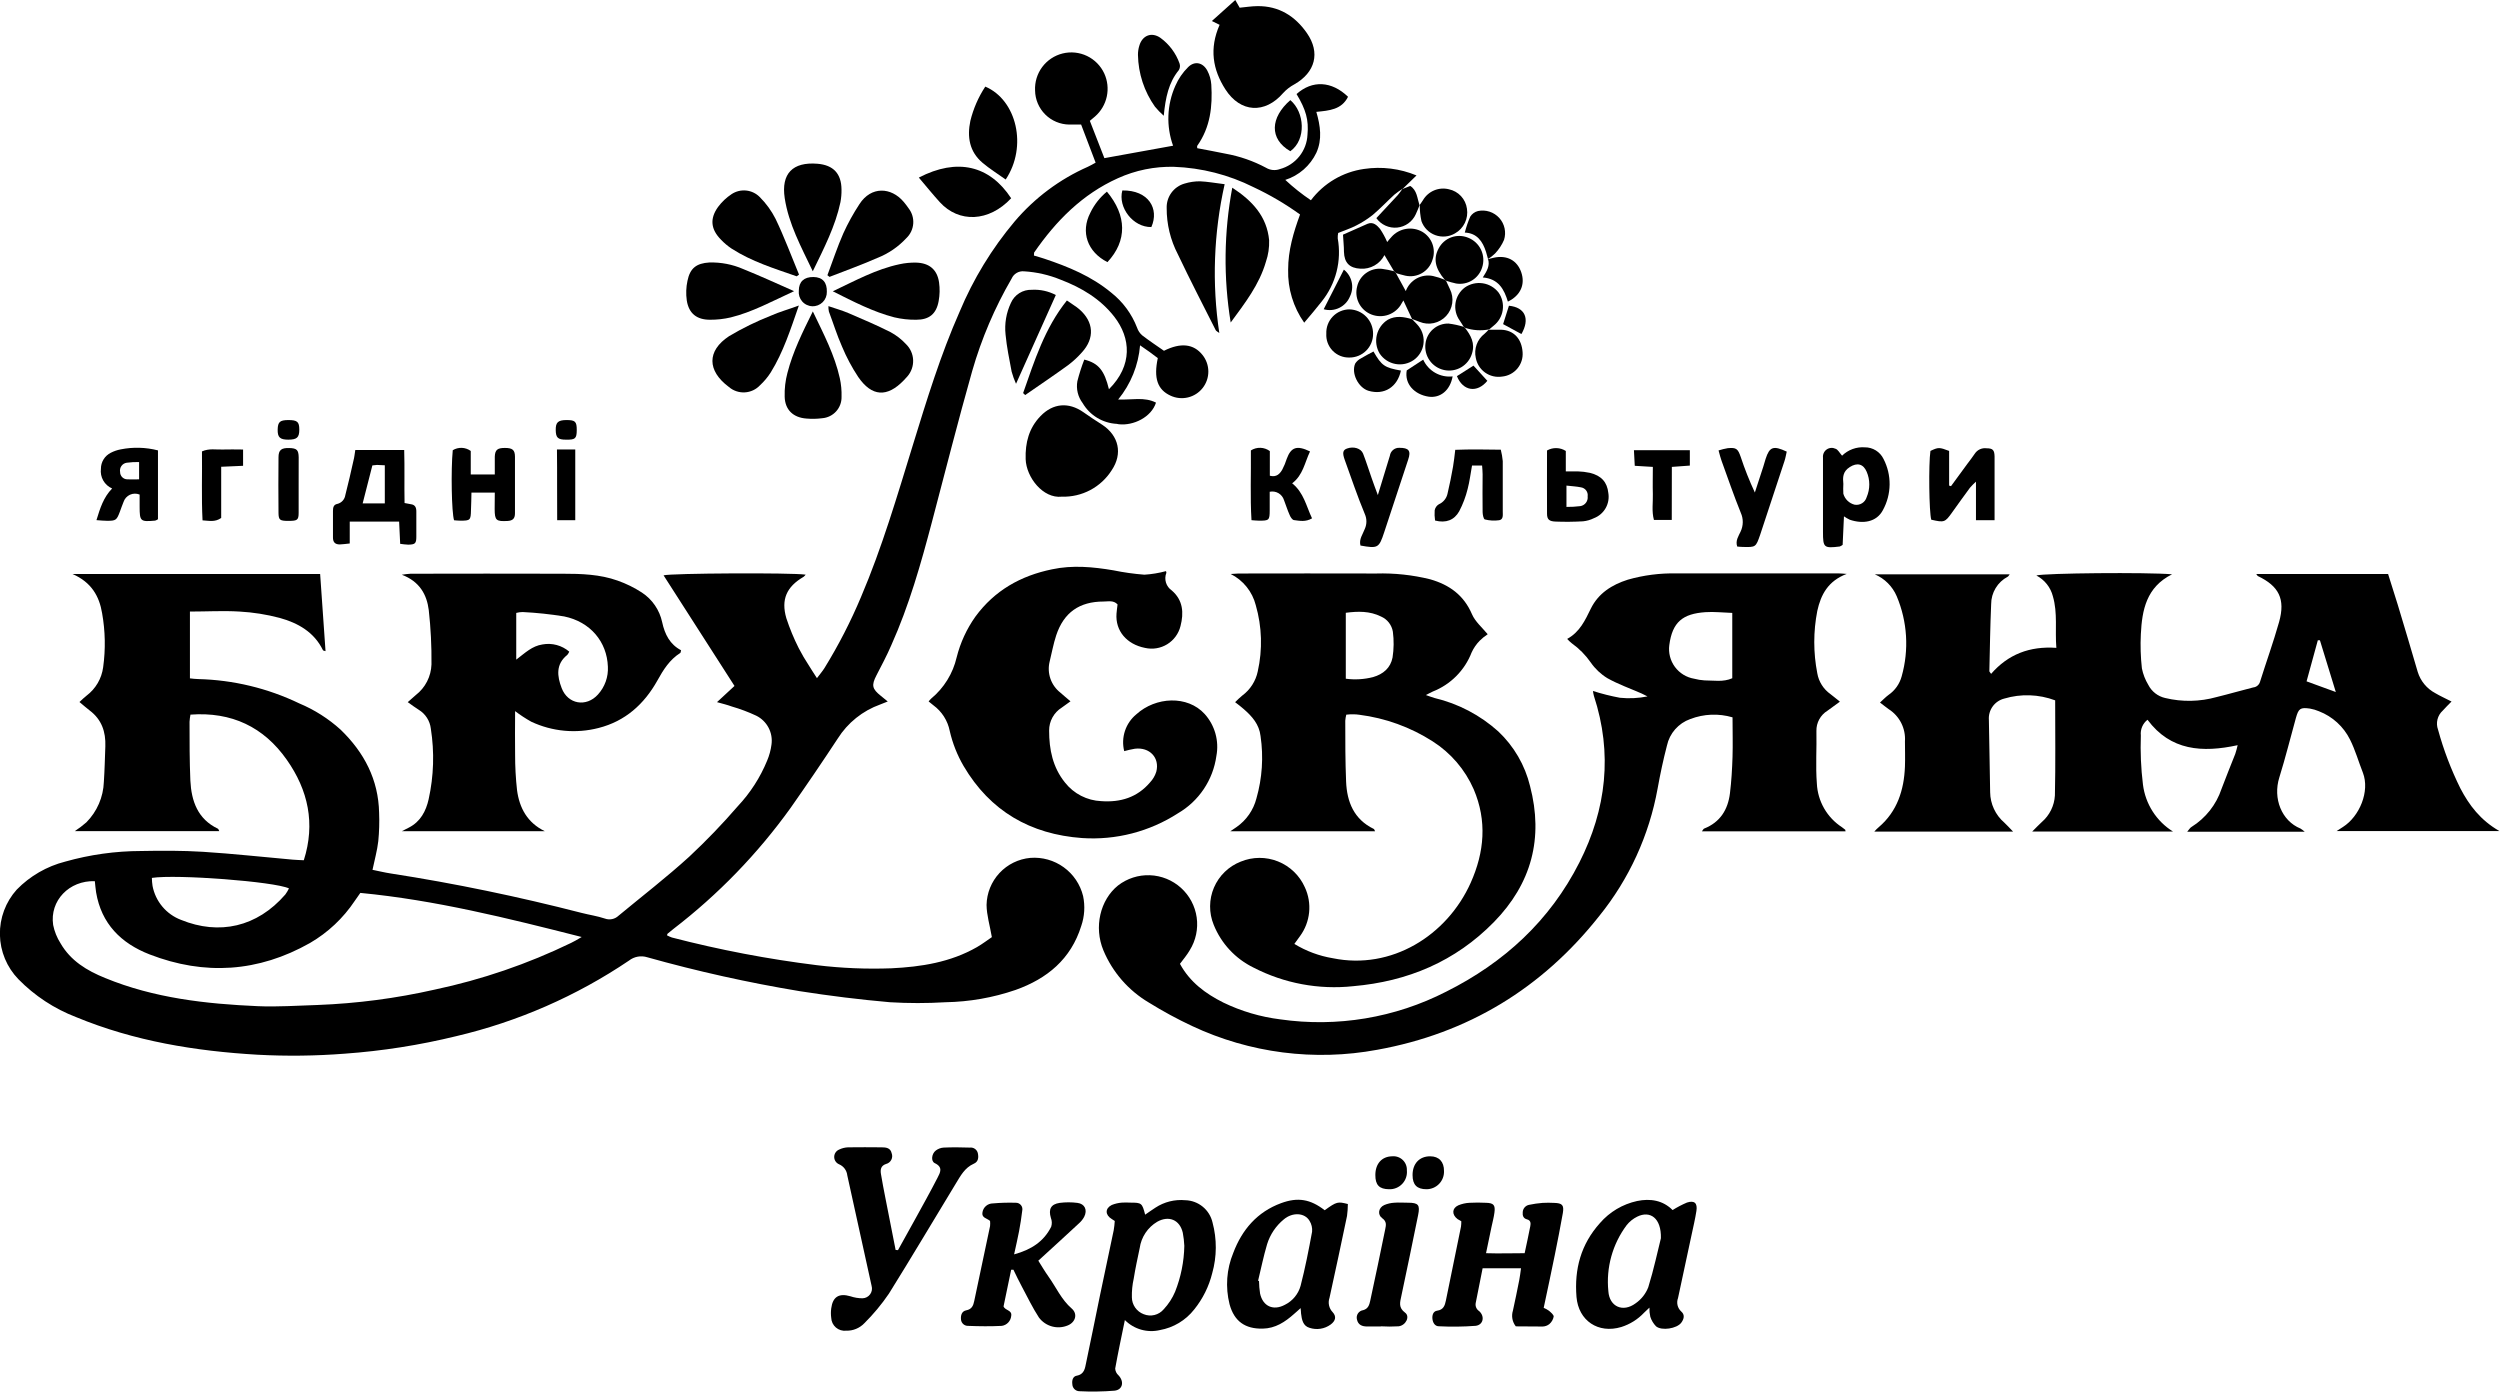 <svg width="571" height="318" viewBox="0 0 571 318" fill="none" xmlns="http://www.w3.org/2000/svg" class="current">
<g clip-path="url(#clip0_5_522)">
<path d="M320.37 43.11C319.707 43.516 319.072 43.967 318.47 44.46C316.82 45.97 315.29 47.61 313.58 49.05C312.399 49.997 311.122 50.819 309.77 51.5C308.51 52.16 307.13 52.6 305.64 53.21C305.553 53.621 305.519 54.041 305.54 54.46C305.994 56.982 305.902 59.573 305.271 62.057C304.639 64.541 303.483 66.861 301.88 68.86C300.66 70.43 299.36 71.94 297.88 73.7C295.387 70.162 294.1 65.916 294.21 61.59C294.21 57.18 295.42 53.11 296.93 48.99C293.591 46.585 290.036 44.496 286.31 42.75C280.65 39.914 274.446 38.328 268.12 38.1C263.711 37.997 259.336 38.889 255.32 40.71C247.21 44.36 241.21 50.42 236.21 57.66C236.14 57.76 236.21 57.95 236.15 58.37C236.9 58.59 237.73 58.82 238.53 59.09C244.01 60.92 249.29 63.09 253.82 66.85C256.465 68.94 258.499 71.704 259.71 74.85C259.933 75.513 260.326 76.106 260.85 76.57C262.49 77.84 264.22 78.98 265.85 80.12C269.69 78.19 272.64 78.54 274.65 81.07C275.507 82.139 275.978 83.466 275.986 84.836C275.993 86.207 275.536 87.539 274.69 88.617C273.844 89.695 272.658 90.455 271.326 90.773C269.993 91.091 268.592 90.949 267.35 90.37C264.35 88.99 263.47 86.37 264.44 81.79C263.86 81.36 263.24 80.88 262.61 80.42C261.98 79.96 261.31 79.52 260.39 78.87C260.02 83.409 258.276 87.727 255.39 91.25C258.51 91.37 261.39 90.6 264.03 91.96C262.96 95.31 258.85 97.27 255.55 96.9C255.4 96.9 255.24 96.82 255.08 96.81C253.489 96.728 251.943 96.253 250.581 95.425C249.22 94.598 248.085 93.445 247.28 92.07C246.744 91.365 246.36 90.557 246.152 89.697C245.944 88.836 245.916 87.942 246.07 87.07C246.497 85.393 247.024 83.743 247.65 82.13C250.91 82.95 252.24 84.61 253.28 88.9C258.75 83.45 258.28 77.21 254.52 72.36C251.33 68.26 247.02 65.7 242.25 63.88C239.587 62.788 236.763 62.143 233.89 61.97C233.301 61.911 232.708 62.041 232.197 62.341C231.686 62.641 231.285 63.096 231.05 63.64C227.192 70.276 224.169 77.363 222.05 84.74C218.81 96.17 215.89 107.74 212.86 119.2C210.33 128.78 207.64 138.3 203.57 147.37C202.57 149.7 201.35 151.98 200.18 154.25C199.01 156.52 199.18 157.33 201.18 158.93C201.66 159.31 202.12 159.7 202.76 160.22C202.06 160.5 201.56 160.72 201.05 160.9C197.028 162.338 193.605 165.085 191.33 168.7C187.823 174.033 184.23 179.32 180.55 184.56C173.033 195.02 164.024 204.322 153.81 212.17L152.51 213.23C152.45 213.23 152.44 213.37 152.33 213.62C152.694 213.823 153.076 213.993 153.47 214.13C164.357 216.956 175.417 219.067 186.58 220.45C192.219 221.133 197.903 221.37 203.58 221.16C210.39 220.83 217.09 219.79 223.14 216.32C224.44 215.57 225.63 214.65 226.54 214.04C226.07 211.32 225.36 209.04 225.33 206.69C225.38 203.981 226.429 201.386 228.274 199.403C230.119 197.419 232.632 196.186 235.33 195.94C238.047 195.727 240.75 196.487 242.958 198.085C245.166 199.682 246.733 202.013 247.38 204.66C247.858 206.93 247.713 209.286 246.96 211.48C244.6 219.07 239.17 223.53 231.96 226.1C226.807 227.869 221.408 228.817 215.96 228.91C211.73 229.165 207.489 229.165 203.26 228.91C196.37 228.31 189.48 227.45 182.63 226.38C170.901 224.436 159.287 221.852 147.84 218.64C147.134 218.416 146.384 218.368 145.656 218.501C144.927 218.633 144.242 218.942 143.66 219.4C131.665 227.497 118.297 233.345 104.21 236.66C95.844 238.706 87.32 240.044 78.73 240.66C72.119 241.175 65.481 241.255 58.86 240.9C44.61 240.08 30.63 237.79 17.36 232.3C12.408 230.396 7.923 227.45 4.21 223.66C1.562 220.93 0.05 217.297 -0.02 213.495C-0.091 209.693 1.285 206.006 3.83 203.18C6.862 200.073 10.693 197.862 14.9 196.79C20.532 195.198 26.357 194.384 32.21 194.37C36.92 194.28 41.65 194.26 46.35 194.55C53.19 194.98 60 195.74 66.82 196.34C67.61 196.41 68.4 196.43 69.39 196.48C72.06 188.1 70.39 180.48 65.5 173.53C60.25 166.05 52.91 162.53 43.5 163.22C43.394 163.761 43.324 164.309 43.29 164.86C43.29 169.33 43.29 173.86 43.48 178.29C43.71 182.96 45.15 187.09 49.79 189.29C49.89 189.35 49.93 189.55 50.08 189.83H17.08C18.005 189.225 18.887 188.557 19.72 187.83C22.171 185.361 23.599 182.057 23.72 178.58C23.9 175.88 23.96 173.16 24.06 170.46C24.18 167.15 23.22 164.33 20.48 162.27C19.73 161.7 19.03 161.07 18.15 160.34C18.76 159.78 19.25 159.28 19.79 158.87C20.815 158.095 21.677 157.124 22.324 156.013C22.971 154.902 23.391 153.674 23.56 152.4C24.13 148.296 24.049 144.128 23.32 140.05C22.68 136.19 20.9 133 16.56 131.1H73.12C73.52 136.93 73.93 142.77 74.35 148.72C74.12 148.64 73.83 148.63 73.76 148.5C71.76 144.37 68.05 142.28 63.88 141.13C60.877 140.336 57.801 139.85 54.7 139.68C50.99 139.45 47.24 139.68 43.38 139.68V154.94C44.04 155 44.65 155.1 45.26 155.1C53.267 155.292 61.142 157.187 68.36 160.66C71.824 162.11 75.016 164.139 77.8 166.66C83.19 171.87 86.44 178.08 86.59 185.66C86.677 187.815 86.613 189.974 86.4 192.12C86.16 194.24 85.57 196.32 85.08 198.67C86.49 198.95 87.86 199.29 89.24 199.5C103.92 201.77 118.43 204.8 132.81 208.5C134.59 208.96 136.43 209.22 138.16 209.8C138.683 209.992 139.249 210.035 139.794 209.924C140.34 209.813 140.844 209.552 141.25 209.17C146.66 204.69 152.25 200.38 157.42 195.67C161.327 192.021 165.036 188.166 168.53 184.12C171.37 181.095 173.634 177.578 175.21 173.74C175.709 172.561 176.046 171.32 176.21 170.05C176.394 168.728 176.158 167.382 175.535 166.201C174.913 165.02 173.935 164.065 172.74 163.47C170.938 162.625 169.072 161.923 167.16 161.37C166.16 161 165.06 160.73 163.76 160.37L167.76 156.67L151.56 131.41C153.17 130.92 180.76 130.77 184.01 131.25C183.876 131.44 183.714 131.608 183.53 131.75C179.67 134.01 178.35 136.89 179.6 141.2C180.369 143.548 181.315 145.835 182.43 148.04C183.125 149.391 183.893 150.703 184.73 151.97C185.26 152.85 185.83 153.7 186.59 154.89C187.27 153.98 187.88 153.29 188.35 152.52C191.534 147.349 194.312 141.94 196.66 136.34C201.46 125.08 204.9 113.34 208.49 101.68C211.66 91.38 214.81 81.07 219.18 71.19C222.297 63.731 226.529 56.789 231.73 50.6C236.292 45.218 242.016 40.941 248.47 38.09C249.05 37.84 249.58 37.5 250.24 37.15C249.14 34.24 248.06 31.42 246.93 28.45H244.21C242.151 28.424 240.184 27.596 238.727 26.14C237.27 24.685 236.438 22.719 236.41 20.66C236.317 18.74 236.895 16.847 238.044 15.305C239.193 13.764 240.842 12.67 242.708 12.21C244.575 11.751 246.544 11.954 248.277 12.786C250.01 13.618 251.401 15.026 252.21 16.77C252.967 18.416 253.171 20.262 252.792 22.034C252.414 23.805 251.473 25.407 250.11 26.6C249.76 26.92 249.4 27.21 248.92 27.6C250.06 30.51 251.17 33.38 252.24 36.12L267.93 33.28C266.335 28.831 266.518 23.938 268.44 19.62C269.133 18.016 270.127 16.559 271.37 15.33C272.86 13.85 274.75 14.26 275.75 16.13C276.27 17.112 276.58 18.192 276.66 19.3C276.97 24.3 276.45 29.05 273.45 33.3C273.38 33.4 273.45 33.6 273.45 33.85C275.59 34.26 277.75 34.65 279.91 35.1C283.138 35.682 286.256 36.766 289.15 38.31C289.621 38.596 290.151 38.772 290.7 38.826C291.248 38.879 291.802 38.809 292.32 38.62C294.072 38.15 295.628 37.133 296.763 35.718C297.898 34.303 298.552 32.562 298.63 30.75C298.93 27.41 298.29 25.06 296.13 21.48C299.71 18.28 304.13 18.48 307.89 22.1C306.44 25.04 303.61 25.26 300.65 25.55C301.57 28.73 302.04 31.84 300.65 34.9C299.953 36.361 298.964 37.663 297.745 38.728C296.525 39.792 295.101 40.596 293.56 41.09C295.384 42.792 297.34 44.347 299.41 45.74C302.347 41.849 306.704 39.279 311.53 38.59C315.59 37.981 319.739 38.493 323.53 40.07L320.29 43.22L320.37 43.11ZM132.86 214.01C115.86 209.69 99.36 205.57 82.3 203.94L81.02 205.77C78.392 209.712 74.896 213 70.8 215.38C59.03 222.04 46.73 222.86 34.15 217.98C27.66 215.46 23.15 210.98 21.95 203.81C21.81 202.96 21.76 202.1 21.66 201.26C15.8 201.06 11.32 205.73 12.14 211.26C12.437 212.745 13.006 214.163 13.82 215.44C16.13 219.44 19.82 221.68 24.02 223.38C35.19 227.97 47.02 229.29 58.88 229.81C63.41 230.01 67.97 229.67 72.52 229.54C81.526 229.197 90.481 228.022 99.27 226.03C110.054 223.751 120.521 220.168 130.44 215.36C131.12 215.03 131.77 214.66 132.86 214.01ZM66 202.91C62.67 201.35 40.37 199.65 34.69 200.51C34.695 201.123 34.745 201.735 34.84 202.34C35.17 204.083 35.942 205.711 37.082 207.07C38.222 208.429 39.691 209.472 41.35 210.1C50.05 213.64 58.71 211.76 65.17 204.3C65.487 203.862 65.765 203.397 66 202.91Z" fill="black"/>
<path d="M526.4 189.97H499.56C500 189.46 500.2 189.06 500.56 188.86C503.774 186.855 506.189 183.793 507.39 180.2C508.39 177.51 509.5 174.85 510.53 172.2C510.747 171.543 510.931 170.876 511.08 170.2C503.02 171.95 495.75 171.48 490.49 164.39C489.952 164.809 489.529 165.359 489.263 165.987C488.997 166.616 488.896 167.302 488.97 167.98C488.834 171.724 488.994 175.472 489.45 179.19C489.722 181.379 490.48 183.48 491.668 185.338C492.857 187.197 494.446 188.765 496.32 189.93H464.15C465.05 189.04 465.67 188.37 466.34 187.76C467.221 187.001 467.941 186.072 468.456 185.03C468.972 183.987 469.272 182.851 469.34 181.69C469.5 174.51 469.4 167.32 469.4 159.96C465.668 158.56 461.58 158.419 457.76 159.56C456.699 159.83 455.766 160.465 455.126 161.353C454.486 162.242 454.179 163.328 454.26 164.42C454.33 169.93 454.49 175.42 454.55 180.95C454.565 182.271 454.862 183.573 455.421 184.77C455.979 185.967 456.787 187.03 457.79 187.89C458.4 188.46 458.97 189.09 459.79 189.94H428.09C428.49 189.52 428.75 189.19 429.09 188.94C433.36 185.3 434.87 180.47 435.09 175.08C435.16 173.16 435.09 171.24 435.09 169.32C435.189 167.877 434.897 166.434 434.246 165.143C433.595 163.851 432.609 162.759 431.39 161.98C430.8 161.57 430.26 161.11 429.39 160.46C430.09 159.83 430.67 159.21 431.34 158.72C432.811 157.707 433.874 156.204 434.34 154.48C436.05 148.428 435.652 141.975 433.21 136.18C432.25 133.931 430.459 132.14 428.21 131.18H459.01C458.82 131.41 458.73 131.63 458.56 131.72C457.419 132.322 456.464 133.224 455.798 134.329C455.132 135.434 454.78 136.7 454.78 137.99C454.56 143.09 454.49 148.2 454.37 153.3C454.37 153.42 454.52 153.54 454.77 153.91C458.63 149.46 463.58 147.54 469.67 147.97C469.34 143.91 470 140.03 468.88 136.2C468.622 135.185 468.151 134.236 467.5 133.415C466.848 132.595 466.03 131.922 465.1 131.44C466.94 130.89 490.42 130.68 496.1 131.17C490.22 134.09 489.24 139.34 488.97 144.85C488.838 147.456 488.919 150.067 489.21 152.66C489.475 153.989 489.969 155.261 490.67 156.42C491.051 157.171 491.592 157.829 492.256 158.348C492.92 158.866 493.689 159.232 494.51 159.42C498.394 160.358 502.454 160.283 506.3 159.2C509.09 158.52 511.85 157.71 514.63 157.01C514.984 156.977 515.32 156.839 515.596 156.615C515.872 156.391 516.075 156.09 516.18 155.75C517.61 151.19 519.24 146.68 520.54 142.08C522.03 136.79 520.48 133.86 515.69 131.57C515.58 131.51 515.52 131.35 515.33 131.1H545.44C546.17 133.42 546.93 135.77 547.64 138.1C549.18 143.22 550.72 148.34 552.21 153.47C552.85 155.549 554.289 157.29 556.21 158.31C557.31 158.96 558.47 159.48 559.93 160.23C559.17 161 558.52 161.64 557.93 162.3C557.334 162.835 556.913 163.537 556.72 164.314C556.528 165.091 556.573 165.909 556.85 166.66C558.114 171.281 559.822 175.768 561.95 180.06C563.95 183.89 566.51 187.32 570.88 189.82H533.68C534.38 189.36 534.75 189.11 535.13 188.88C538.92 186.47 541.31 180.74 539.69 176.5C538.69 173.97 537.96 171.34 536.75 168.93C535.277 165.958 532.744 163.646 529.65 162.45C528.989 162.17 528.298 161.965 527.59 161.84C525.38 161.52 524.99 161.84 524.39 163.96C523.13 168.49 522 173.07 520.6 177.56C519.09 182.36 521.12 187.49 525.43 189.24C525.774 189.454 526.099 189.698 526.4 189.97ZM533.5 158.06L529.87 146.24H529.39C528.52 149.39 527.66 152.55 526.82 155.62L533.5 158.06Z" fill="black"/>
<path d="M269.5 220.14C271.78 224.33 275.35 226.95 279.4 228.98C283.494 230.962 287.886 232.259 292.4 232.82C305.383 234.687 318.625 232.479 330.3 226.5C343.52 219.89 354 210.28 360.73 196.99C366.9 184.81 368.36 172.09 364.04 158.92C363.947 158.558 363.877 158.191 363.83 157.82C365.849 158.464 367.906 158.982 369.99 159.37C372.094 159.584 374.217 159.479 376.29 159.06C375.85 158.84 375.41 158.6 374.96 158.4C372.34 157.25 369.61 156.29 367.13 154.9C365.633 153.986 364.342 152.77 363.34 151.33C362.158 149.624 360.689 148.136 359 146.93C358.621 146.625 358.267 146.29 357.94 145.93C360.84 144.34 362.04 141.67 363.35 139C365.07 135.51 368.14 133.56 371.79 132.4C375.4 131.367 379.146 130.885 382.9 130.97C395.29 130.97 407.69 130.97 420.08 130.97C420.48 130.97 420.87 131.02 421.79 131.08C417.53 132.69 415.89 135.81 415.07 139.53C414.15 144.235 414.15 149.075 415.07 153.78C415.234 154.73 415.583 155.638 416.098 156.453C416.612 157.268 417.282 157.974 418.07 158.53C418.75 159.04 419.4 159.6 420.23 160.26L417.39 162.33C416.603 162.811 415.957 163.49 415.515 164.299C415.072 165.108 414.85 166.018 414.87 166.94C414.96 170.94 414.66 174.94 414.97 178.94C415.062 180.943 415.631 182.896 416.629 184.635C417.627 186.374 419.026 187.85 420.71 188.94C420.973 189.117 421.223 189.31 421.46 189.52C421.46 189.52 421.46 189.66 421.53 189.87H388.72C388.97 189.56 389.06 189.31 389.22 189.25C392.89 187.8 394.66 184.92 395.12 181.19C395.46 178.42 395.62 175.63 395.71 172.84C395.8 170.05 395.71 166.94 395.71 163.84C392.538 162.908 389.147 163.045 386.06 164.23C384.728 164.701 383.539 165.505 382.606 166.566C381.673 167.627 381.027 168.909 380.73 170.29C379.89 173.52 379.19 176.81 378.6 180.1C376.671 190.764 372.09 200.771 365.28 209.2C352.22 225.73 335.28 236.03 314.56 239.77C300.242 242.431 285.451 240.532 272.27 234.34C268.875 232.747 265.576 230.958 262.39 228.98C257.741 226.23 254.105 222.053 252.02 217.07C249.8 211.75 251.28 205.53 255.35 202.25C257.428 200.637 260.008 199.806 262.637 199.903C265.266 200 267.777 201.019 269.731 202.78C271.684 204.542 272.956 206.935 273.324 209.54C273.691 212.145 273.13 214.797 271.74 217.03C271.13 218.09 270.35 219 269.5 220.14ZM395.65 139.99C393.48 139.92 391.48 139.68 389.51 139.82C384.34 140.18 381.96 142.07 381.27 147.33C381.033 149.099 381.493 150.89 382.553 152.325C383.613 153.76 385.19 154.727 386.95 155.02C387.719 155.224 388.506 155.352 389.3 155.4C391.41 155.4 393.57 155.84 395.65 154.91V139.99Z" fill="black"/>
<path d="M295.63 215.59C298.322 217.235 301.307 218.345 304.42 218.86C317.75 221.6 330.48 213.74 335.91 201.62C339.04 194.62 339.67 187.49 336.59 180.26C334.617 175.764 331.352 171.956 327.21 169.32C322.146 166.08 316.424 164.007 310.46 163.25C309.987 163.177 309.509 163.143 309.03 163.15C308.55 163.15 308.08 163.15 307.49 163.23C307.372 163.682 307.295 164.144 307.26 164.61C307.26 169.24 307.26 173.89 307.45 178.52C307.64 183.15 309.23 187.12 313.75 189.32C313.86 189.32 313.9 189.56 314.07 189.86H281.01C281.58 189.47 282.01 189.18 282.41 188.91C284.67 187.343 286.289 185.014 286.97 182.35C288.291 177.727 288.611 172.876 287.91 168.12C287.6 165.44 285.99 163.63 284.1 161.98C283.51 161.46 282.89 160.98 282.1 160.38C282.617 159.849 283.161 159.345 283.73 158.87C285.549 157.529 286.81 155.563 287.27 153.35C288.393 148.352 288.238 143.152 286.82 138.23C286.432 136.7 285.72 135.271 284.731 134.041C283.743 132.811 282.501 131.808 281.09 131.1C281.69 131.1 282.28 130.99 282.87 130.99C293.35 130.99 303.87 130.94 314.31 130.99C318.464 130.869 322.615 131.313 326.65 132.31C331.04 133.57 334.33 135.92 336.21 140.31C336.93 141.97 338.5 143.31 339.79 144.86C339.136 145.289 338.527 145.781 337.97 146.33C337.197 147.118 336.568 148.035 336.11 149.04C335.328 151.058 334.136 152.891 332.609 154.425C331.082 155.958 329.254 157.159 327.24 157.95C326.81 158.14 326.4 158.38 325.67 158.75C326.55 159.05 327.12 159.28 327.67 159.43C333.079 160.717 338.078 163.34 342.21 167.06C345.782 170.428 348.301 174.759 349.46 179.53C352.57 191.42 349.81 201.81 341.21 210.6C332.39 219.6 321.52 224.17 309.03 225.25C301.212 226.083 293.32 224.609 286.33 221.01C282.179 218.993 278.928 215.503 277.21 211.22C276.656 209.87 276.375 208.423 276.386 206.964C276.396 205.505 276.696 204.062 277.27 202.72C277.843 201.378 278.678 200.163 279.725 199.147C280.772 198.13 282.011 197.333 283.37 196.8C286.095 195.673 289.153 195.654 291.892 196.749C294.63 197.844 296.833 199.965 298.03 202.66C298.86 204.445 299.197 206.421 299.003 208.38C298.81 210.34 298.094 212.212 296.93 213.8C296.54 214.35 296.12 214.91 295.63 215.59ZM307.38 155.02C309.458 155.296 311.57 155.171 313.6 154.65C315.94 153.98 317.6 152.55 318.06 150.17C318.363 148.22 318.387 146.237 318.13 144.28C318.006 143.525 317.694 142.813 317.225 142.208C316.755 141.604 316.141 141.127 315.44 140.82C312.85 139.53 310.14 139.6 307.38 139.96V155.02Z" fill="black"/>
<path d="M244.5 160.18C243.76 160.71 243.13 161.18 242.5 161.62C241.613 162.176 240.883 162.949 240.379 163.866C239.875 164.783 239.614 165.814 239.62 166.86C239.62 171.19 240.44 175.26 243.25 178.74C244.241 179.999 245.492 181.03 246.917 181.762C248.343 182.493 249.909 182.909 251.51 182.98C255.91 183.3 259.75 182.14 262.68 178.69C263.332 177.995 263.818 177.16 264.1 176.25C264.92 173.07 262.57 170.6 259.21 171.01C258.387 171.149 257.573 171.333 256.77 171.56C256.388 170.037 256.446 168.437 256.938 166.947C257.43 165.456 258.336 164.136 259.55 163.14C263.95 159.14 271.21 158.75 275.15 163.08C276.304 164.365 277.145 165.899 277.608 167.562C278.071 169.226 278.144 170.974 277.82 172.67C277.445 175.375 276.46 177.959 274.939 180.227C273.418 182.495 271.401 184.387 269.04 185.76C262.539 189.953 254.858 191.935 247.14 191.41C235.38 190.56 226.14 185.27 220.08 174.95C218.629 172.458 217.563 169.761 216.92 166.95C216.455 164.599 215.123 162.507 213.19 161.09C212.87 160.85 212.58 160.6 212.1 160.21C212.277 159.973 212.474 159.752 212.69 159.55C215.604 157.134 217.645 153.828 218.5 150.14C219.337 146.801 220.788 143.647 222.78 140.84C227.18 134.84 233.14 131.5 240.29 130.03C244.98 129.03 249.66 129.48 254.29 130.26C256.63 130.742 258.998 131.076 261.38 131.26C263.043 131.155 264.691 130.883 266.3 130.45C266.342 130.509 266.371 130.576 266.387 130.646C266.402 130.716 266.403 130.789 266.39 130.86C266.113 131.569 266.085 132.35 266.311 133.077C266.536 133.803 267.001 134.432 267.63 134.86C270.22 137.08 270.41 139.98 269.63 142.98C269.205 144.711 268.117 146.206 266.599 147.141C265.082 148.077 263.258 148.378 261.52 147.98C257.32 147.15 254.72 144.07 255.01 140.15C255.06 139.45 255.17 138.75 255.25 138.05C254.32 137.05 253.14 137.39 252.06 137.39C246.53 137.39 242.97 139.9 241.24 145.1C240.58 147.1 240.24 149.1 239.74 151.1C239.42 152.391 239.48 153.748 239.913 155.005C240.346 156.263 241.133 157.369 242.18 158.19C242.91 158.85 243.65 159.45 244.5 160.18Z" fill="black"/>
<path d="M117.65 162.42C117.65 165.85 117.59 169.1 117.65 172.36C117.646 175.066 117.793 177.77 118.09 180.46C118.63 184.55 120.45 187.91 124.44 189.85H91.77L93.39 189.02C96.04 187.67 97.3 185.24 97.9 182.56C99.076 177.255 99.245 171.777 98.4 166.41C98.297 165.533 97.996 164.691 97.519 163.948C97.043 163.205 96.404 162.58 95.65 162.12C94.85 161.63 94.1 161.05 93.13 160.37C93.83 159.75 94.39 159.25 94.97 158.75C96.045 157.918 96.923 156.86 97.542 155.65C98.16 154.44 98.505 153.108 98.55 151.75C98.594 147.608 98.387 143.467 97.93 139.35C97.49 135.83 95.86 132.81 91.77 131.27C92.432 131.159 93.1 131.083 93.77 131.04C105.36 131.04 116.95 130.98 128.54 131.04C132.76 131.04 137.03 131.17 141.06 132.61C143.012 133.296 144.875 134.212 146.61 135.34C148.984 136.9 150.647 139.332 151.24 142.11C151.84 144.9 153.02 147.19 155.56 148.52C155.47 148.85 155.47 149.07 155.38 149.13C152.94 150.68 151.51 152.96 150.13 155.46C147.13 160.82 142.82 164.72 136.72 166.27C131.583 167.597 126.144 167.092 121.34 164.84C120.055 164.121 118.822 163.312 117.65 162.42ZM130.02 148.84C129.908 149.103 129.76 149.348 129.58 149.57C126.89 151.71 127.25 154.45 128.28 157.15C129.69 160.87 133.91 161.58 136.57 158.63C137.351 157.773 137.954 156.77 138.344 155.678C138.734 154.586 138.902 153.428 138.84 152.27C138.64 146.59 134.84 142.02 128.84 140.79C125.704 140.281 122.543 139.947 119.37 139.79C118.877 139.796 118.386 139.863 117.91 139.99V150.66C119.96 149.1 121.54 147.54 123.91 147.19C124.987 146.993 126.095 147.038 127.152 147.324C128.209 147.609 129.189 148.127 130.02 148.84Z" fill="black"/>
<path d="M254.61 278.87L253.92 278.42C252.39 277.5 252.37 276 253.92 275.22C254.657 274.921 255.437 274.739 256.23 274.68C256.866 274.64 257.504 274.64 258.14 274.68C260.76 274.68 260.86 274.77 261.55 277.43C262.36 276.88 263.12 276.33 263.9 275.83C265.918 274.506 268.326 273.906 270.73 274.13C272.182 274.168 273.58 274.688 274.704 275.608C275.828 276.527 276.615 277.795 276.94 279.21C277.962 283.009 277.938 287.014 276.87 290.8C276.118 293.831 274.712 296.66 272.75 299.09C270.807 301.566 268.019 303.239 264.92 303.79C263.502 304.125 262.022 304.09 260.621 303.689C259.22 303.288 257.946 302.535 256.92 301.5C256.12 305.42 255.35 308.99 254.71 312.58C254.726 312.871 254.799 313.157 254.926 313.419C255.053 313.682 255.231 313.917 255.45 314.11C256.82 315.53 256.45 317.42 254.57 317.63C251.869 317.85 249.156 317.89 246.45 317.75C246.041 317.723 245.657 317.543 245.374 317.247C245.091 316.951 244.929 316.56 244.92 316.15C244.8 315.27 245.04 314.37 245.92 314.21C247.74 313.87 247.81 312.43 248.08 311.21C249.16 306.15 250.16 301.06 251.21 295.99C252.26 290.92 253.33 285.99 254.37 280.99C254.49 280.288 254.57 279.581 254.61 278.87ZM270.5 284.56C270.454 283.553 270.337 282.551 270.15 281.56C269.47 278.61 266.97 277.56 264.31 279.05C263.236 279.686 262.319 280.555 261.626 281.594C260.934 282.633 260.484 283.814 260.31 285.05C259.82 287.38 259.31 289.72 258.94 292.05C258.627 293.444 258.486 294.871 258.52 296.3C258.526 297.14 258.787 297.958 259.267 298.647C259.747 299.336 260.424 299.863 261.21 300.16C261.994 300.482 262.859 300.548 263.683 300.346C264.506 300.145 265.244 299.688 265.79 299.04C266.885 297.87 267.766 296.516 268.39 295.04C269.717 291.702 270.432 288.152 270.5 284.56Z" fill="black"/>
<path d="M205.1 285.53C206.41 283.18 207.73 280.83 209.02 278.46C210.75 275.31 212.5 272.18 214.14 268.98C214.74 267.82 215.45 266.58 213.5 265.66C212.56 265.21 212.79 263.48 213.75 262.77C214.258 262.387 214.866 262.158 215.5 262.11C217.5 262.02 219.5 262.04 221.5 262.11C221.904 262.058 222.313 262.156 222.65 262.384C222.987 262.612 223.229 262.956 223.33 263.35C223.55 264.35 223.48 265.35 222.4 265.8C220.35 266.71 219.4 268.54 218.31 270.32C213.21 278.71 208.21 287.16 203.02 295.48C201.365 297.912 199.479 300.179 197.39 302.25C196.859 302.799 196.219 303.232 195.511 303.521C194.804 303.811 194.044 303.95 193.28 303.93C192.859 303.979 192.432 303.939 192.026 303.815C191.621 303.691 191.245 303.485 190.923 303.209C190.601 302.933 190.34 302.593 190.155 302.211C189.97 301.83 189.867 301.414 189.85 300.99C189.755 300.276 189.755 299.553 189.85 298.84C190.2 296.17 191.63 295.31 194.23 296.07C195.129 296.375 196.071 296.53 197.02 296.53C197.359 296.518 197.69 296.429 197.989 296.269C198.288 296.109 198.546 295.883 198.744 295.608C198.942 295.333 199.074 295.016 199.131 294.682C199.187 294.347 199.166 294.005 199.07 293.68C197.237 285.267 195.387 276.857 193.52 268.45C193.463 267.898 193.258 267.372 192.927 266.927C192.596 266.482 192.152 266.134 191.64 265.92C191.311 265.78 191.031 265.547 190.834 265.249C190.637 264.951 190.532 264.602 190.532 264.245C190.532 263.888 190.637 263.539 190.834 263.241C191.031 262.943 191.311 262.71 191.64 262.57C192.283 262.254 192.984 262.077 193.7 262.05C196.26 261.99 198.82 262.05 201.38 262.05C202.38 262.05 203.38 262.18 203.65 263.38C203.746 263.625 203.789 263.887 203.776 264.149C203.762 264.412 203.693 264.668 203.573 264.902C203.453 265.136 203.285 265.341 203.079 265.505C202.873 265.668 202.635 265.786 202.38 265.85C201.18 266.24 201.04 267.13 201.21 268.14C201.5 269.95 201.86 271.75 202.21 273.55C202.99 277.55 203.773 281.53 204.56 285.49L205.1 285.53Z" fill="black"/>
<path d="M346.21 302.94C345.815 302.441 345.548 301.853 345.433 301.227C345.318 300.601 345.358 299.957 345.55 299.35C346.06 297.02 346.55 294.67 347 292.35C347.17 291.51 347.26 290.66 347.4 289.67H338.63C338.1 292.35 337.57 294.98 337.05 297.62C336.984 297.968 337.024 298.328 337.162 298.653C337.301 298.979 337.534 299.256 337.83 299.45C339.2 300.66 338.78 302.64 337.01 302.82C334.222 303.028 331.423 303.062 328.63 302.92C327.74 302.92 327.27 302.12 327.17 301.26C327.07 300.4 327.33 299.49 328.24 299.36C329.7 299.16 330.01 298.16 330.24 297.05C331.4 291.417 332.55 285.79 333.69 280.17C333.745 279.759 333.769 279.345 333.76 278.93C333.471 278.787 333.19 278.627 332.92 278.45C331.57 277.45 331.6 275.97 333.07 275.3C333.877 274.962 334.736 274.765 335.61 274.72C336.889 274.65 338.171 274.65 339.45 274.72C341.14 274.77 341.56 275.24 341.33 276.95C341.19 278.05 340.89 279.14 340.66 280.23C340.26 282.1 339.87 283.97 339.41 286.23C342.41 286.33 345.24 286.23 348.23 286.23C348.68 284.08 349.14 282.07 349.52 280.05C349.64 279.42 349.64 278.73 348.79 278.51C347.94 278.29 347.71 277.67 347.79 276.86C347.808 276.455 347.964 276.068 348.231 275.763C348.498 275.458 348.861 275.252 349.26 275.18C350.269 274.968 351.292 274.821 352.32 274.74C353.199 274.69 354.081 274.69 354.96 274.74C356.82 274.79 357.25 275.24 356.96 277.03C356.39 280.25 355.76 283.46 355.11 286.66C354.3 290.66 353.44 294.66 352.58 298.71C353.008 298.886 353.414 299.111 353.79 299.38C354.23 299.77 354.89 300.29 354.86 300.72C354.73 301.387 354.377 301.99 353.86 302.43C353.42 302.775 352.879 302.969 352.32 302.98C350.21 302.97 348.11 302.94 346.21 302.94Z" fill="black"/>
<path d="M376.73 298.66C376.15 299.21 375.82 299.51 375.51 299.82C374.082 301.338 372.288 302.464 370.3 303.09C365.05 304.67 360.52 301.67 360.07 296.21C359.56 289.87 361.07 284.21 365.42 279.36C367.631 276.8 370.614 275.028 373.92 274.31C376.92 273.69 379.8 274.14 382.02 276.38C383.069 275.719 384.169 275.144 385.31 274.66C387.02 274.12 387.74 274.79 387.46 276.59C387.18 278.39 386.72 280.34 386.32 282.21C385.313 286.97 384.293 291.727 383.26 296.48C383.06 297.004 383.022 297.577 383.153 298.123C383.283 298.669 383.575 299.163 383.99 299.54C384.89 300.32 384.61 301.29 383.99 302.12C382.99 303.45 379.53 304.01 378.24 302.93C377.641 302.314 377.193 301.568 376.93 300.75C376.775 300.065 376.708 299.362 376.73 298.66ZM379.35 282.83C379.47 278.18 376.88 276.43 373.93 277.89C373.003 278.348 372.187 279.004 371.54 279.81C368.296 284.142 366.8 289.536 367.35 294.92C367.59 298.46 370.69 299.82 373.57 297.68C374.876 296.774 375.882 295.5 376.46 294.02C377.74 289.91 378.63 285.66 379.35 282.81V282.83Z" fill="black"/>
<path d="M302.56 276.42C305.33 274.42 305.56 274.42 307.85 275C307.846 275.91 307.782 276.818 307.66 277.72C306.36 283.96 305.027 290.193 303.66 296.42C303.463 296.98 303.426 297.583 303.554 298.162C303.681 298.742 303.967 299.274 304.38 299.7C305.3 300.7 305.04 301.7 303.91 302.53C303.227 303.026 302.435 303.353 301.6 303.484C300.766 303.614 299.912 303.544 299.11 303.28C297.58 302.85 297.33 301.38 297.16 300C297.16 299.69 297.11 299.37 297.06 298.77C296.46 299.3 296.06 299.7 295.58 300.09C293.52 301.93 291.3 303.41 288.39 303.46C284.39 303.54 281.89 301.79 280.83 297.89C279.846 293.99 280.144 289.877 281.68 286.16C283.68 280.86 287.14 276.81 292.6 274.8C296.41 273.4 299.27 273.87 302.56 276.42ZM287.35 292.51L287.56 292.6C287.574 293.551 287.654 294.5 287.8 295.44C288.43 298.35 290.8 299.44 293.46 298.02C294.328 297.591 295.095 296.985 295.714 296.241C296.332 295.497 296.787 294.631 297.05 293.7C298.11 289.62 298.91 285.48 299.68 281.33C299.764 280.459 299.561 279.584 299.1 278.84C297.98 276.95 295.21 276.84 293.23 278.5C291.419 279.98 290.086 281.964 289.4 284.2C288.59 286.93 288.02 289.74 287.35 292.51Z" fill="black"/>
<path d="M282.14 0L283.14 1.76C284.53 1.63 285.87 1.41 287.2 1.4C292.1 1.34 295.8 3.68 298.49 7.55C301.62 12.04 300.4 16.55 295.64 19.26C294.672 19.775 293.8 20.451 293.06 21.26C288.92 26.05 283.31 25.76 279.87 20.4C277 15.91 276.16 11.12 278.56 5.67L276.79 4.8L282.14 0Z" fill="black"/>
<path d="M237.15 287.94C237.84 289.02 238.59 290.33 239.46 291.55C241.21 294 242.41 296.82 244.78 298.87C246.2 300.1 245.65 301.99 243.9 302.72C242.756 303.203 241.482 303.288 240.284 302.962C239.086 302.635 238.031 301.916 237.29 300.92C235.86 298.72 234.71 296.33 233.47 294.01C232.76 292.69 232.11 291.34 231.47 290.01H230.95C230.36 292.84 229.77 295.67 229.21 298.38C229.61 299.38 231.21 299.19 230.96 300.57C230.906 301.133 230.664 301.661 230.275 302.071C229.885 302.48 229.369 302.748 228.81 302.83C226.26 302.96 223.7 302.93 221.14 302.83C220.731 302.847 220.332 302.706 220.024 302.436C219.717 302.166 219.526 301.788 219.49 301.38C219.4 300.38 219.68 299.48 220.68 299.28C221.97 299.03 222.3 298.21 222.52 297.13C223.72 291.43 224.94 285.74 226.13 280.04C226.17 279.648 226.17 279.252 226.13 278.86C225.42 278.23 224.13 278.18 224.4 276.86C224.494 276.302 224.783 275.795 225.215 275.429C225.647 275.063 226.194 274.862 226.76 274.86C228.505 274.705 230.259 274.655 232.01 274.71C232.234 274.704 232.457 274.75 232.661 274.843C232.865 274.937 233.044 275.076 233.186 275.25C233.328 275.423 233.428 275.627 233.479 275.846C233.53 276.064 233.53 276.291 233.48 276.51C233.3 278.09 233.04 279.67 232.75 281.23C232.46 282.79 232.06 284.47 231.62 286.5C235.53 285.43 238.41 283.57 240.1 280.17C240.303 279.514 240.275 278.808 240.02 278.17C239.43 276.17 240.02 275.04 242.02 274.74C243.371 274.565 244.739 274.565 246.09 274.74C247.77 274.95 248.42 276.36 247.63 277.92C247.326 278.484 246.923 278.989 246.44 279.41C243.47 282.18 240.46 284.91 237.15 287.94Z" fill="black"/>
<path d="M242.52 113.44C238.2 113.92 234.4 108.99 234.26 104.88C234.14 101.11 235.01 97.75 237.68 95.01C240.52 92.08 244.07 91.8 247.41 94.12C248.84 95.12 250.31 96.12 251.77 97.03C255.54 99.53 256.46 103.61 253.92 107.39C252.711 109.304 251.023 110.868 249.024 111.93C247.024 112.991 244.782 113.511 242.52 113.44Z" fill="black"/>
<path d="M279.71 42.07C277.2 53.23 276.786 64.759 278.49 76.07C278.06 75.73 277.77 75.61 277.67 75.41C274.76 69.64 271.79 63.91 269.03 58.09C267.327 54.821 266.448 51.186 266.47 47.5C266.433 46.25 266.815 45.023 267.554 44.014C268.293 43.006 269.347 42.272 270.55 41.93C271.694 41.579 272.884 41.404 274.08 41.41C275.81 41.48 277.52 41.81 279.71 42.07Z" fill="black"/>
<path d="M81.15 102.78H92.32C92.44 106.83 92.32 110.78 92.4 114.89C92.95 114.99 93.4 115.1 93.83 115.16C94.83 115.28 95.1 115.94 95.09 116.84C95.09 118.76 95.09 120.68 95.09 122.6C95.09 124.14 94.8 124.37 93.24 124.4C92.624 124.37 92.009 124.307 91.4 124.21L91.16 119.13H79.88V124.13C78.97 124.22 78.29 124.33 77.61 124.35C76.51 124.35 76.03 123.82 76.05 122.72C76.05 120.72 76.05 118.72 76.05 116.72C76.05 115.95 76.16 115.26 77.05 115.09C77.519 114.977 77.942 114.726 78.267 114.369C78.591 114.013 78.801 113.567 78.87 113.09C79.55 110.48 80.14 107.84 80.73 105.21C80.93 104.48 81.01 103.66 81.15 102.78ZM85.05 106.3C84.28 109.3 83.56 112.15 82.83 114.98H87.89V106.27C87.19 106.27 86.65 106.19 86.11 106.19C85.755 106.207 85.401 106.244 85.05 106.3Z" fill="black"/>
<path d="M315.37 302.97H312.26C311.11 302.97 310.19 302.61 309.93 301.38C309.867 301.145 309.854 300.9 309.893 300.66C309.932 300.42 310.022 300.191 310.156 299.989C310.29 299.786 310.466 299.615 310.672 299.486C310.878 299.357 311.109 299.273 311.35 299.24C312.52 298.92 312.76 297.99 312.96 297.09C314.14 291.643 315.283 286.19 316.39 280.73C316.57 279.84 316.77 279 315.69 278.23C314.61 277.46 314.78 275.85 316.17 275.23C316.9 274.922 317.679 274.743 318.47 274.7C319.47 274.62 320.54 274.7 321.58 274.7C323.97 274.7 324.38 275.19 323.89 277.57C322.643 283.73 321.367 289.887 320.06 296.04C319.76 297.45 319.36 298.66 320.93 299.82C322.1 300.68 321.1 302.74 319.43 302.93C318.078 303.01 316.722 303.01 315.37 302.93V302.97Z" fill="black"/>
<path d="M420.73 104.08C421.411 103.41 422.227 102.893 423.124 102.563C424.02 102.234 424.977 102.1 425.93 102.17C426.817 102.163 427.687 102.408 428.441 102.875C429.195 103.342 429.801 104.013 430.19 104.81C431.131 106.623 431.611 108.64 431.587 110.682C431.562 112.725 431.035 114.73 430.05 116.52C428.59 119.28 425.48 119.72 422.5 118.71C422.032 118.489 421.583 118.228 421.16 117.93C421.05 120.33 420.95 122.47 420.86 124.45C420.657 124.601 420.435 124.725 420.2 124.82C416.57 125.26 416.37 125.09 416.37 121.49C416.37 115.81 416.37 110.14 416.37 104.49C416.336 104.138 416.395 103.782 416.543 103.461C416.691 103.139 416.922 102.862 417.212 102.659C417.502 102.455 417.84 102.333 418.193 102.303C418.546 102.273 418.9 102.338 419.22 102.49C419.78 102.66 420.13 103.4 420.73 104.08ZM421.02 110.53C420.979 111.276 420.979 112.024 421.02 112.77C421.19 113.375 421.516 113.924 421.965 114.363C422.415 114.802 422.972 115.114 423.58 115.27C424.174 115.377 424.787 115.259 425.299 114.94C425.811 114.62 426.186 114.121 426.35 113.54C426.743 112.625 426.946 111.64 426.946 110.645C426.946 109.65 426.743 108.664 426.35 107.75C425.57 105.92 424.16 105.62 422.5 106.67C420.84 107.72 420.88 109.08 421.02 110.53Z" fill="black"/>
<path d="M182.46 69.78C180.54 75.3 178.9 80.44 176.03 85.07C175.346 86.144 174.526 87.126 173.59 87.99C172.682 88.965 171.432 89.549 170.102 89.62C168.772 89.691 167.466 89.243 166.46 88.37C161.52 84.69 161.4 80.15 166.52 76.78C169.594 74.952 172.811 73.376 176.14 72.07C178.07 71.21 180.11 70.66 182.46 69.78Z" fill="black"/>
<path d="M181.96 63.11C176.86 61.33 171.68 59.74 167.08 56.77C166.216 56.193 165.418 55.522 164.7 54.77C162.35 52.41 162.06 49.96 164.01 47.26C164.866 46.111 165.915 45.12 167.11 44.33C168.089 43.684 169.261 43.397 170.428 43.518C171.594 43.638 172.683 44.158 173.51 44.99C174.979 46.453 176.204 48.141 177.14 49.99C179.14 54.15 180.73 58.46 182.5 62.72L181.96 63.11Z" fill="black"/>
<path d="M185.65 71.13C188.16 76.36 190.65 81.13 191.81 86.37C192.12 87.778 192.254 89.219 192.21 90.66C192.232 91.878 191.789 93.058 190.972 93.961C190.154 94.864 189.024 95.421 187.81 95.52C186.62 95.677 185.416 95.704 184.22 95.6C181.17 95.39 179.29 93.6 179.22 90.6C179.165 88.769 179.377 86.94 179.85 85.17C181.09 80.34 183.28 75.91 185.65 71.13Z" fill="black"/>
<path d="M189.21 69.92C190.9 70.5 192.41 70.92 193.83 71.53C197.05 72.91 200.26 74.28 203.38 75.85C204.711 76.568 205.913 77.501 206.94 78.61C207.924 79.567 208.504 80.864 208.559 82.235C208.615 83.606 208.143 84.947 207.24 85.98C206.986 86.287 206.715 86.581 206.43 86.86C202.63 90.81 199.13 90.63 196.01 86.09C194.564 83.902 193.328 81.582 192.32 79.16C191.16 76.55 190.32 73.81 189.32 71.16C189.235 70.752 189.198 70.336 189.21 69.92Z" fill="black"/>
<path d="M188.98 62.86C190.18 59.67 191.24 56.42 192.61 53.31C193.666 50.988 194.9 48.752 196.3 46.62C198.97 42.47 203.54 42.74 206.38 46.08C206.795 46.565 207.182 47.072 207.54 47.6C208.305 48.593 208.676 49.833 208.582 51.083C208.488 52.332 207.935 53.503 207.03 54.37C205.177 56.375 202.893 57.934 200.35 58.93C196.78 60.5 193.1 61.82 189.46 63.24L188.98 62.86Z" fill="black"/>
<path d="M181.37 66.5C176.23 68.87 171.8 71.29 166.89 72.5C165.34 72.862 163.752 73.039 162.16 73.03C159.16 73.03 157.33 71.62 156.86 68.62C156.648 67.126 156.702 65.606 157.02 64.13C157.61 61.23 159.08 60.13 162.02 59.95C164.665 59.878 167.293 60.386 169.72 61.44C173.5 62.96 177.21 64.66 181.37 66.5Z" fill="black"/>
<path d="M190.21 66.53C195.37 64.09 200.11 61.48 205.45 60.35C206.694 60.078 207.966 59.953 209.24 59.98C212.24 60.06 214.06 61.57 214.48 64.5C214.68 65.915 214.65 67.354 214.39 68.76C213.87 71.69 212.23 73.04 209.26 73.03C207.577 73.052 205.898 72.867 204.26 72.48C199.43 71.23 194.98 68.92 190.21 66.53Z" fill="black"/>
<path d="M185.64 61.96C182.97 56.36 180.13 51.17 179.23 45.26C178.38 39.65 181.05 36.94 186.71 37.4C190.34 37.7 192.18 39.66 192.2 43.31C192.216 44.269 192.135 45.227 191.96 46.17C190.8 51.66 188.21 56.66 185.64 61.96Z" fill="black"/>
<path d="M281.09 73.66C279.42 63.454 279.542 53.035 281.45 42.87C286.06 45.87 289.36 49.45 289.87 54.87C289.928 56.534 289.681 58.195 289.14 59.77C287.63 65.02 284.33 69.25 281.09 73.66Z" fill="black"/>
<path d="M318.83 62.38L321.08 66.49C321.53 65.264 322.406 64.241 323.548 63.608C324.69 62.974 326.022 62.773 327.3 63.04C328.22 63.248 329.12 63.535 329.99 63.9C330.09 63.961 330.183 64.031 330.27 64.11C330.57 64.76 330.88 65.4 331.17 66.05C331.665 67.041 331.845 68.16 331.688 69.256C331.53 70.353 331.041 71.375 330.286 72.186C329.532 72.997 328.547 73.558 327.465 73.795C326.383 74.032 325.254 73.932 324.23 73.51L322.45 72.83L322.53 72.9C321.86 71.5 321.2 70.09 320.53 68.62C320.34 68.95 320.1 69.38 319.84 69.79C319.091 70.889 317.972 71.682 316.687 72.025C315.402 72.368 314.037 72.239 312.84 71.66C311.72 71.121 310.821 70.211 310.296 69.085C309.771 67.958 309.652 66.684 309.96 65.48C310.24 64.223 310.972 63.112 312.018 62.36C313.063 61.608 314.349 61.266 315.63 61.4C316.567 61.525 317.496 61.709 318.41 61.95L318.83 62.38Z" fill="black"/>
<path d="M440.91 102.99C442.74 102.13 442.91 102.13 445.18 102.99V110.91L445.61 111.04L449.35 105.93C449.92 105.16 450.53 104.41 451.05 103.61C451.336 103.174 451.739 102.829 452.214 102.613C452.688 102.397 453.214 102.32 453.73 102.39C455.15 102.39 455.53 102.78 455.56 104.27C455.56 106.91 455.56 109.55 455.56 112.18V118.81H451.31V110.01C450.826 110.446 450.369 110.91 449.94 111.4C448.56 113.27 447.21 115.15 445.87 117.03C444.24 119.32 444.08 119.38 441.1 118.7C440.6 116.99 440.47 105.97 440.91 102.99Z" fill="black"/>
<path d="M318.83 62.38L318.4 61.95L316.21 58.26C315.701 59.26 314.909 60.087 313.933 60.64C312.956 61.193 311.839 61.447 310.72 61.37C308.21 61.24 307.03 60 306.96 57.51C306.96 56.24 306.81 54.97 306.74 53.6C308.6 52.78 310.46 51.93 312.34 51.12C313.64 50.57 314.52 51.48 315.2 52.28C315.839 53.225 316.384 54.23 316.83 55.28C317.12 54.93 317.45 54.5 317.83 54.1C318.689 53.138 319.852 52.497 321.124 52.284C322.397 52.072 323.704 52.299 324.83 52.93C325.906 53.556 326.73 54.538 327.159 55.706C327.588 56.875 327.596 58.157 327.18 59.33C326.799 60.611 325.946 61.698 324.792 62.372C323.639 63.047 322.273 63.257 320.97 62.96C320.21 62.8 319.52 62.56 318.83 62.38Z" fill="black"/>
<path d="M113.01 112.51H107.68C107.68 113.91 107.6 115.23 107.57 116.51C107.52 118.82 107.42 118.93 105.11 118.92C104.64 118.92 104.11 118.86 103.71 118.83C103.15 117.15 102.97 107.36 103.41 102.83C104.035 102.449 104.759 102.261 105.491 102.291C106.222 102.322 106.929 102.568 107.52 103V108.37H113.01C113.01 106.98 113.01 105.65 113.01 104.31C113.07 102.75 113.6 102.31 115.31 102.31C117.02 102.31 117.61 102.73 117.62 104.31C117.62 108.61 117.62 112.92 117.62 117.23C117.62 118.44 117.12 118.92 115.91 118.99C113.33 119.12 113 118.87 112.98 116.3L113.01 112.51Z" fill="black"/>
<path d="M36.08 102.87V118.59C35.886 118.732 35.67 118.84 35.44 118.91C32.05 119.21 31.9 119.07 31.89 115.73V112.96C31.538 112.813 31.16 112.741 30.779 112.748C30.398 112.755 30.022 112.841 29.676 113.001C29.33 113.161 29.021 113.391 28.769 113.676C28.516 113.962 28.326 114.297 28.21 114.66C27.89 115.39 27.66 116.16 27.37 116.9C26.64 118.82 26.46 118.96 24.42 118.95C23.72 118.95 23.03 118.87 22.03 118.8C22.87 116.06 23.63 113.6 25.61 111.57C24.753 111.198 24.041 110.559 23.579 109.747C23.117 108.936 22.932 107.996 23.05 107.07C23.047 106.31 23.258 105.564 23.657 104.917C24.056 104.27 24.629 103.748 25.31 103.41C26.016 103.048 26.771 102.789 27.55 102.64C30.374 102.074 33.29 102.152 36.08 102.87ZM31.77 105.53C30.821 105.51 29.871 105.564 28.93 105.69C28.691 105.726 28.462 105.81 28.256 105.937C28.05 106.063 27.872 106.23 27.732 106.427C27.592 106.624 27.494 106.847 27.442 107.083C27.39 107.319 27.386 107.563 27.43 107.8C27.427 108.021 27.469 108.239 27.552 108.444C27.634 108.648 27.757 108.834 27.913 108.99C28.068 109.147 28.253 109.271 28.457 109.355C28.661 109.439 28.88 109.481 29.1 109.48C29.94 109.54 30.8 109.48 31.77 109.48V105.53Z" fill="black"/>
<path d="M392.52 102.88C393.214 102.657 393.922 102.483 394.64 102.36C396.56 102.19 396.93 102.47 397.58 104.36C398.494 107.132 399.573 109.847 400.81 112.49L402.73 106.6C402.92 105.99 403.08 105.38 403.28 104.77C404.17 102.04 405.04 101.72 408.09 103.15C407.93 103.84 407.81 104.6 407.57 105.32C405.737 110.92 403.89 116.517 402.03 122.11C401.03 125 401.03 125 398.03 124.92C397.64 124.92 397.25 124.87 396.78 124.83C396.32 123.48 397.09 122.44 397.55 121.42C397.869 120.751 398.039 120.021 398.048 119.281C398.057 118.54 397.904 117.806 397.6 117.13C396.02 113.22 394.65 109.23 393.21 105.26C392.95 104.57 392.8 103.88 392.52 102.88Z" fill="black"/>
<path d="M314.7 113.08C315.7 109.71 316.61 106.92 317.45 104.08C317.522 103.563 317.784 103.092 318.186 102.759C318.587 102.426 319.099 102.255 319.62 102.28C321.77 102.28 322.33 102.93 321.62 105C319.813 110.54 317.987 116.073 316.14 121.6C314.96 125.18 314.71 125.31 310.73 124.6C310.34 123.15 311.28 122.01 311.73 120.78C311.965 120.251 312.086 119.679 312.086 119.1C312.086 118.521 311.965 117.949 311.73 117.42C310.06 113.42 308.64 109.2 307.15 105.07C306.55 103.43 306.7 102.78 307.67 102.44C309.16 101.9 310.85 102.39 311.33 103.61C312.03 105.4 312.59 107.23 313.23 109.04C313.63 110.23 314.08 111.4 314.7 113.08Z" fill="black"/>
<path d="M209.86 40.56C218.64 36.01 226.02 37.78 230.95 45.28C225.87 50.72 219.01 50.96 214.64 46.16C213.05 44.41 211.55 42.55 209.86 40.56Z" fill="black"/>
<path d="M229.7 41C227.86 39.68 226.03 38.56 224.41 37.18C221.41 34.64 220.86 31.26 221.63 27.6C222.313 24.818 223.466 22.174 225.04 19.78C232.21 22.82 234.73 33.46 229.7 41Z" fill="black"/>
<path d="M342.78 102.71C342.999 103.563 343.15 104.433 343.23 105.31C343.23 109.15 343.23 112.98 343.23 116.82C343.23 117.6 343.41 118.65 342.41 118.82C341.319 118.975 340.208 118.914 339.14 118.64C338.84 118.57 338.64 117.55 338.63 116.96C338.57 114.08 338.63 111.2 338.63 108.33C338.63 107.7 338.56 107.08 338.51 106.33H336.21C335.88 108.12 335.67 109.94 335.21 111.68C334.775 113.452 334.127 115.164 333.28 116.78C332.16 118.78 330.28 119.54 327.77 118.89C327.656 118.119 327.626 117.338 327.68 116.56C327.729 116.275 327.839 116.004 328.003 115.766C328.167 115.528 328.381 115.328 328.63 115.18C329.141 114.956 329.589 114.611 329.937 114.176C330.286 113.741 330.523 113.227 330.63 112.68C331.11 110.68 331.5 108.68 331.87 106.61C332.08 105.44 332.19 104.25 332.38 102.74C335.81 102.6 339.21 102.66 342.78 102.71Z" fill="black"/>
<path d="M299.21 103.11C297.98 105.69 297.62 108.5 295.13 110.39C297.79 112.51 298.35 115.62 299.67 118.39C298.19 119.27 296.83 118.95 295.54 118.79C295.14 118.74 294.72 118.06 294.54 117.59C294.05 116.5 293.7 115.35 293.27 114.24C293.065 113.568 292.615 112.998 292.01 112.642C291.404 112.287 290.687 112.172 290 112.32C290 113.74 290 115.13 290 116.53C290 118.83 289.86 118.94 287.52 118.92C287.05 118.92 286.58 118.86 285.84 118.81C285.52 113.46 285.76 108.16 285.7 102.88C286.352 102.462 287.115 102.253 287.888 102.28C288.662 102.306 289.409 102.568 290.03 103.03V108.66C291.59 109.06 292.33 108.2 292.89 107.22C293.295 106.445 293.629 105.635 293.89 104.8C294.88 102.11 296.21 101.66 299.21 103.11Z" fill="black"/>
<path d="M233.68 89.78C236.26 82.45 238.58 74.99 243.68 68.63C244.68 69.36 245.68 69.92 246.51 70.63C249.84 73.52 250.07 77.25 247.1 80.49C246.148 81.567 245.089 82.546 243.94 83.41C240.72 85.74 237.42 87.97 234.15 90.23L233.68 89.78Z" fill="black"/>
<path d="M353.34 102.89C353.997 102.515 354.744 102.326 355.5 102.346C356.257 102.365 356.993 102.591 357.63 103V107.66C358.63 107.66 359.48 107.66 360.32 107.66C361.272 107.687 362.219 107.801 363.15 108C365.76 108.64 367.08 110.14 367.34 112.58C367.545 113.773 367.331 115 366.733 116.052C366.134 117.104 365.19 117.916 364.06 118.35C363.278 118.74 362.43 118.984 361.56 119.07C359.49 119.19 357.41 119.21 355.34 119.13C353.83 119.08 353.34 118.65 353.34 117.32C353.31 112.5 353.34 107.72 353.34 102.89ZM357.78 115.78C358.836 115.79 359.892 115.73 360.94 115.6C361.456 115.521 361.92 115.243 362.233 114.827C362.547 114.41 362.686 113.887 362.62 113.37C362.655 113.135 362.644 112.895 362.587 112.664C362.53 112.434 362.428 112.216 362.287 112.025C362.146 111.834 361.968 111.672 361.764 111.549C361.561 111.427 361.335 111.345 361.1 111.31C360.1 111.1 358.99 111.05 357.78 110.91V115.78Z" fill="black"/>
<path d="M241.15 67.38L232.06 87.66C231.656 86.764 231.322 85.838 231.06 84.89C230.53 82.08 229.94 79.26 229.67 76.41C229.404 73.937 229.827 71.439 230.89 69.19C231.29 68.272 231.957 67.495 232.804 66.96C233.651 66.425 234.639 66.157 235.64 66.19C237.551 66.08 239.455 66.491 241.15 67.38Z" fill="black"/>
<path d="M265.8 26.44C265.084 25.803 264.416 25.114 263.8 24.38C261.343 20.918 259.988 16.795 259.91 12.55C259.903 11.835 260.008 11.123 260.22 10.44C260.91 8.07 263.03 7.24 265.05 8.65C267.059 10.116 268.579 12.155 269.41 14.5C269.496 14.75 269.525 15.016 269.495 15.279C269.466 15.542 269.379 15.795 269.24 16.02C266.92 18.86 266.21 22.24 265.8 26.44Z" fill="black"/>
<path d="M381.83 118.76H377.76C377.21 116.76 377.57 114.76 377.51 112.85C377.45 110.94 377.51 108.85 377.51 106.64L373.38 106.39C373.32 105.24 373.26 104.12 373.19 102.82H385.96V106.34L381.85 106.64L381.83 118.76Z" fill="black"/>
<path d="M334.59 74.86C335.95 76.61 336.96 78.42 336.19 80.79C335.788 82.097 334.908 83.205 333.727 83.894C332.545 84.583 331.148 84.802 329.813 84.509C328.477 84.216 327.3 83.431 326.516 82.31C325.732 81.19 325.398 79.815 325.58 78.46C325.734 77.182 326.358 76.008 327.33 75.165C328.302 74.322 329.554 73.871 330.84 73.9C332.017 74.044 333.178 74.295 334.31 74.65C334.397 74.729 334.49 74.799 334.59 74.86Z" fill="black"/>
<path d="M324.21 46.87C324.48 46.49 324.76 46.12 325 45.73C325.583 44.726 326.477 43.94 327.547 43.489C328.617 43.038 329.804 42.947 330.93 43.23C331.99 43.452 332.956 43.997 333.694 44.79C334.432 45.584 334.905 46.586 335.05 47.66C335.229 48.769 335.062 49.906 334.571 50.917C334.081 51.928 333.292 52.764 332.31 53.31C331.638 53.702 330.888 53.941 330.113 54.01C329.338 54.078 328.557 53.975 327.827 53.708C327.096 53.441 326.434 53.015 325.886 52.462C325.339 51.91 324.92 51.243 324.66 50.51C324.393 49.285 324.262 48.034 324.27 46.78L324.21 46.87Z" fill="black"/>
<path d="M302.93 76.21C302.899 75.496 303.012 74.782 303.263 74.113C303.514 73.443 303.898 72.831 304.391 72.313C304.883 71.795 305.476 71.382 306.132 71.098C306.788 70.814 307.495 70.665 308.21 70.66C309.659 70.694 311.037 71.296 312.047 72.336C313.057 73.376 313.618 74.77 313.61 76.22C313.619 76.934 313.486 77.642 313.219 78.303C312.951 78.965 312.554 79.567 312.052 80.073C311.549 80.58 310.95 80.981 310.29 81.253C309.631 81.526 308.924 81.664 308.21 81.66C307.496 81.681 306.786 81.553 306.125 81.284C305.464 81.015 304.866 80.611 304.369 80.099C303.872 79.586 303.488 78.975 303.24 78.306C302.992 77.636 302.887 76.923 302.93 76.21Z" fill="black"/>
<path d="M334.59 74.86C334.49 74.799 334.397 74.729 334.31 74.65C334.02 74.19 333.75 73.72 333.44 73.27C332.582 72.107 332.222 70.651 332.437 69.222C332.653 67.793 333.427 66.508 334.59 65.65C335.774 64.827 337.228 64.487 338.654 64.701C340.08 64.915 341.37 65.666 342.26 66.8C343.09 67.973 343.434 69.421 343.219 70.842C343.005 72.262 342.249 73.544 341.11 74.42C340.75 74.71 340.4 75.02 340.05 75.31L340.13 75.23C338.283 75.594 336.373 75.466 334.59 74.86Z" fill="black"/>
<path d="M330.27 64.11C330.184 64.031 330.09 63.961 329.99 63.9C327.76 61.27 327.33 59.07 328.59 56.74C329.2 55.565 330.229 54.661 331.473 54.207C332.717 53.754 334.087 53.783 335.31 54.29C336.62 54.798 337.683 55.792 338.279 57.064C338.875 58.336 338.958 59.788 338.51 61.12C338.123 62.341 337.307 63.381 336.214 64.048C335.121 64.715 333.823 64.964 332.56 64.75C331.785 64.581 331.02 64.367 330.27 64.11Z" fill="black"/>
<path d="M322.45 72.83C322.99 73.41 323.6 73.95 324.08 74.58C324.514 75.154 324.828 75.809 325.005 76.506C325.181 77.203 325.217 77.928 325.108 78.639C325 79.35 324.751 80.033 324.375 80.646C323.999 81.259 323.505 81.791 322.92 82.21C322.316 82.636 321.633 82.937 320.91 83.095C320.188 83.253 319.441 83.265 318.714 83.129C317.987 82.994 317.295 82.715 316.678 82.308C316.06 81.901 315.531 81.375 315.12 80.76C314.356 79.486 314.122 77.963 314.468 76.517C314.814 75.073 315.712 73.82 316.97 73.03C318.79 72.03 320.67 72.36 322.53 72.91L322.45 72.83Z" fill="black"/>
<path d="M340.05 75.31C341.05 75.31 341.95 75.31 342.9 75.31C345.8 75.43 347.56 77.44 347.76 80.43C347.871 81.79 347.441 83.14 346.563 84.184C345.684 85.229 344.429 85.885 343.07 86.01C341.71 86.222 340.322 85.895 339.2 85.097C338.079 84.299 337.315 83.094 337.07 81.74C336.843 80.726 336.91 79.669 337.264 78.693C337.619 77.716 338.245 76.862 339.07 76.23C339.421 75.915 339.755 75.581 340.07 75.23L340.05 75.31Z" fill="black"/>
<path d="M252.82 43.77C257.38 49.23 257.48 55.01 252.94 59.87C248.36 57.55 246.76 52.99 249.03 48.6C249.925 46.732 251.219 45.084 252.82 43.77Z" fill="black"/>
<path d="M55.52 106.39L50.52 106.61V118.3C49.12 119.3 47.8 118.94 46.26 118.85C45.99 113.53 46.2 108.31 46.13 103.1C47.79 102.36 49.32 102.73 50.8 102.67C52.28 102.61 53.8 102.67 55.52 102.67V106.39Z" fill="black"/>
<path d="M68.21 110.66C68.21 112.82 68.21 114.97 68.21 117.12C68.21 118.79 67.9 118.97 65.91 118.97C63.92 118.97 63.63 118.8 63.61 117.13C63.57 112.897 63.57 108.67 63.61 104.45C63.61 102.78 64.25 102.29 66.04 102.33C67.83 102.37 68.18 102.79 68.22 104.44C68.21 106.52 68.21 108.6 68.21 110.66Z" fill="black"/>
<path d="M127.21 102.66H131.39V118.81H127.26C127.21 113.46 127.28 108.25 127.21 102.66Z" fill="black"/>
<path d="M313.7 80.28C315.57 83.52 316.22 83.97 319.97 84.64C319.17 88.42 316.14 90.31 312.57 89.26C310.25 88.57 308.57 85.26 309.52 83.05C309.842 82.533 310.303 82.118 310.85 81.85C311.71 81.31 312.62 80.87 313.7 80.28Z" fill="black"/>
<path d="M339.86 59.14C339.71 58.61 339.58 58.07 339.41 57.54C338.64 55.11 337.34 53.24 334.56 53.12C334.875 51.879 335.29 50.665 335.8 49.49C336.2 48.847 336.835 48.384 337.57 48.2C338.449 48.016 339.361 48.066 340.215 48.344C341.069 48.623 341.835 49.12 342.437 49.787C343.039 50.453 343.456 51.266 343.646 52.144C343.836 53.022 343.792 53.934 343.52 54.79C343.028 55.941 342.333 56.994 341.47 57.9C340.964 58.395 340.404 58.831 339.8 59.2L339.86 59.14Z" fill="black"/>
<path d="M320.28 43.19L322.1 42.47C323.67 43.47 323.69 45.28 324.21 46.87L324.27 46.78C323.97 47.5 323.7 48.23 323.36 48.94C322.981 49.775 322.39 50.495 321.644 51.029C320.899 51.562 320.026 51.89 319.114 51.979C318.202 52.068 317.282 51.916 316.448 51.537C315.613 51.158 314.893 50.566 314.36 49.82C316 48.06 317.63 46.34 319.23 44.59C319.624 44.115 319.995 43.622 320.34 43.11L320.28 43.19Z" fill="black"/>
<path d="M339.8 59.2L341.19 58.86C344.19 58.21 346.51 59.46 347.45 62.18C348.39 64.9 347.36 67.45 344.4 68.89C343.55 66.1 342.29 63.67 338.67 63.37C339.58 61.96 340.36 60.69 339.86 59.14L339.8 59.2Z" fill="black"/>
<path d="M331.78 85.97C331.2 89.19 328.95 90.97 326.3 90.6C323.06 90.1 320.75 87.72 321.3 84.6L325.06 82.14C325.631 83.407 326.589 84.46 327.797 85.149C329.004 85.837 330.399 86.124 331.78 85.97Z" fill="black"/>
<path d="M294.71 22.87C297.97 25.6 298.42 31.87 294.71 34.54C289.83 31.73 290.15 26.83 294.71 22.87Z" fill="black"/>
<path d="M314.13 268.37C314.13 265.78 315.63 264.13 317.97 264.1C318.409 264.058 318.852 264.111 319.268 264.255C319.685 264.399 320.066 264.632 320.385 264.936C320.703 265.241 320.953 265.61 321.116 266.02C321.279 266.43 321.352 266.87 321.33 267.31C321.385 267.869 321.319 268.433 321.137 268.965C320.955 269.497 320.662 269.983 320.276 270.391C319.89 270.8 319.422 271.121 318.901 271.333C318.381 271.545 317.821 271.643 317.26 271.62C315.03 271.6 314.12 270.66 314.13 268.37Z" fill="black"/>
<path d="M326.66 264.1C328.66 264.1 329.84 265.35 329.81 267.48C329.829 268.017 329.739 268.552 329.547 269.054C329.354 269.555 329.062 270.013 328.689 270.399C328.316 270.786 327.868 271.093 327.374 271.303C326.879 271.512 326.347 271.62 325.81 271.62C323.64 271.62 322.63 270.62 322.63 268.39C322.62 265.76 324.21 264.09 326.66 264.1Z" fill="black"/>
<path d="M262.97 51.86C258.77 51.93 255.3 47.36 256.34 43.5C262.3 43.4 264.83 47.66 262.97 51.86Z" fill="black"/>
<path d="M188.85 66.66C188.861 67.1 188.781 67.537 188.616 67.944C188.451 68.351 188.204 68.721 187.891 69.029C187.577 69.337 187.204 69.577 186.793 69.735C186.383 69.893 185.945 69.965 185.506 69.946C185.066 69.928 184.636 69.819 184.24 69.627C183.845 69.436 183.493 69.165 183.206 68.831C182.92 68.498 182.705 68.109 182.575 67.689C182.445 67.269 182.402 66.827 182.45 66.39C182.45 64.34 183.65 63.24 185.79 63.27C187.93 63.3 188.91 64.55 188.85 66.66Z" fill="black"/>
<path d="M306.94 61.58C307.838 62.289 308.466 63.284 308.719 64.399C308.972 65.515 308.835 66.683 308.33 67.71C307.865 68.85 306.996 69.778 305.888 70.317C304.781 70.856 303.514 70.967 302.33 70.63L306.94 61.58Z" fill="black"/>
<path d="M336.54 83.51L339.71 86.98C337.4 89.81 334.15 89.37 332.76 85.91L336.54 83.51Z" fill="black"/>
<path d="M344.64 69.83C348.36 70.2 349.49 72.83 347.49 76.3L343.31 74.03L344.64 69.83Z" fill="black"/>
<path d="M65.86 100.42C63.94 100.42 63.38 99.89 63.42 98.1C63.46 96.31 63.99 95.97 65.82 95.94C67.88 95.94 68.36 96.32 68.36 98.12C68.36 99.92 67.82 100.41 65.86 100.42Z" fill="black"/>
<path d="M129.36 95.94C131.36 95.94 131.74 96.25 131.73 98.23C131.72 100.21 131.37 100.45 129.27 100.42C127.42 100.42 126.96 99.97 126.93 98.25C126.9 96.53 127.39 95.95 129.36 95.94Z" fill="black"/>
</g>
<defs>
<clipPath id="clip0_5_522">
<rect width="570.89" height="317.81" fill="white"/>
</clipPath>
</defs>
</svg>
